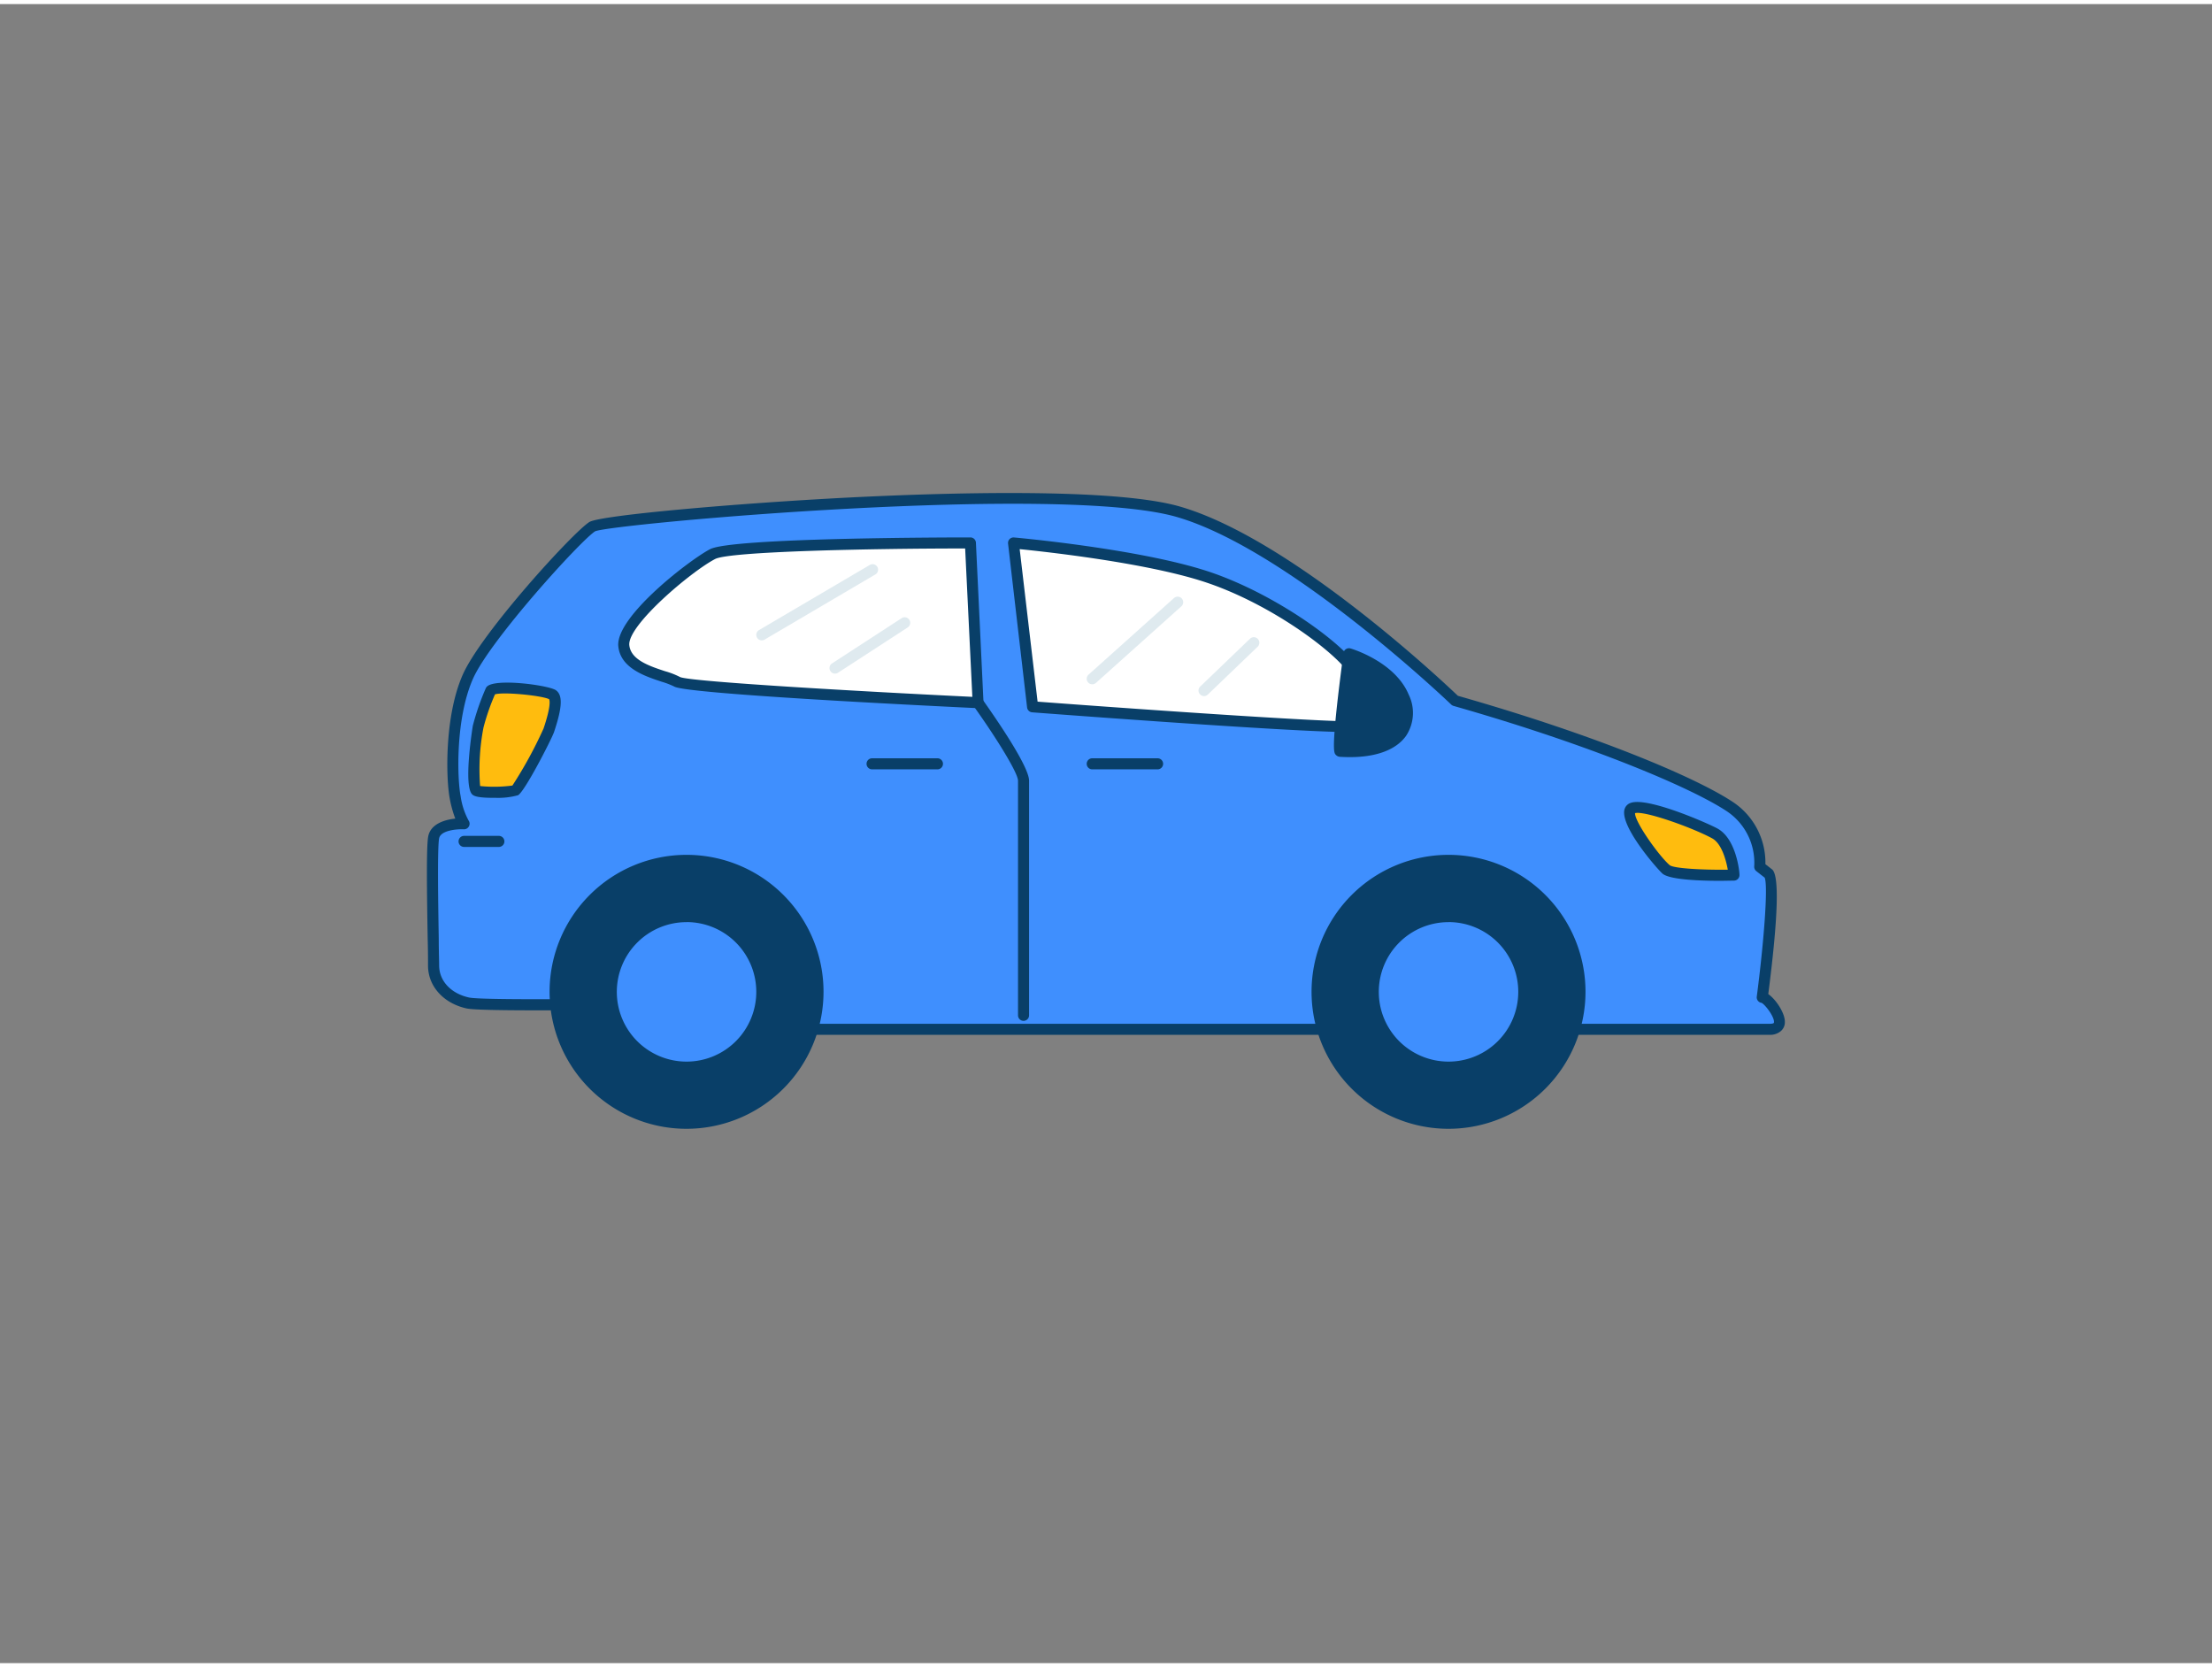 <svg id="_220_car_outline" data-name="#220_car_outline" xmlns="http://www.w3.org/2000/svg" viewBox="0 0 400 300" width="406" height="306" class="illustration styles_illustrationTablet__1DWOa"><rect x="0" y="0" width="400" height="300" fill="#808080" stroke="none"/><path d="M263.12,126s-29.21-28.13-50-34.16-103.24.92-106,2.68-19.29,19.84-22.5,27.13-3,18.33-2.3,21.84a13.16,13.16,0,0,0,1.61,4.78s-5-.25-5.51,2.51,0,19.59,0,23.1,2.76,6,6.2,6.78,42.93,0,42.93,0,3.21,4.78,4.59,4.78H320.05c4.13,0-.23-5.78-1.38-5.78,0,0,2.76-21.1,1.15-22.35L318.21,156a12.26,12.26,0,0,0-5.28-10.8C307,141.18,289.36,133.43,263.12,126Z" fill="#3F8FFE"></path><path d="M320.05,186.39H132.13c-1.48,0-3.54-2.5-5.11-4.77-6,.12-39.29.7-42.62,0-4.18-.91-7-4-7-7.76,0-.89,0-2.65-.06-4.83-.15-8.58-.25-16.45.08-18.44.37-2.24,2.81-3.09,4.91-3.3a21.15,21.15,0,0,1-1-3.62c-.68-3.49-1-14.89,2.37-22.45s19.84-25.63,22.87-27.56c2-1.24,26.71-3.39,46.71-4.42,17.3-.88,48.12-1.84,60.09,1.62,20.19,5.85,47.55,31.63,50.26,34.22C289,132.31,307,140,313.49,144.37a13.15,13.15,0,0,1,5.75,11.16l1.2.94c1.34,1.05,1.11,8.64-.68,22.55,1.43,1,3,3.44,3,5a2.12,2.12,0,0,1-.75,1.71A3,3,0,0,1,320.05,186.39Zm-192.51-6.78a1,1,0,0,1,.83.45c1.45,2.15,3.24,4.17,3.82,4.33H320.05c.07,0,.69,0,.73-.2.19-.95-1.56-3.26-2.24-3.59a1,1,0,0,1-.86-1.12c1.23-9.41,2.09-19.93,1.43-21.51l-1.51-1.18a1,1,0,0,1-.38-.89,11.18,11.18,0,0,0-4.85-9.87c-6.21-4.18-24.36-11.95-49.52-19.12a1,1,0,0,1-.42-.24c-.29-.28-29.28-28-49.61-33.92C191.7,86.64,110.42,94,107.61,95.34,105,97,88.59,115.05,85.53,122c-3.16,7.14-2.88,17.95-2.23,21.25a13,13,0,0,0,1.44,4.39,1,1,0,0,1,.05,1.06,1,1,0,0,1-.92.52c-1.08-.06-4.22.14-4.47,1.67-.33,2-.16,12.05-.06,18.08,0,2.19.07,4,.07,4.86,0,2.81,2.13,5.09,5.41,5.81,2.73.59,31.75.18,42.7,0ZM319.2,158.05h0Z" fill="#093f68"></path><path d="M186.73,127.08l-3.45-29.64s22.27,2,34.67,6S243.2,117,245.5,121.55s1.84,8.29,0,9S186.73,127.08,186.73,127.08Z" fill="#fff"></path><path d="M243.88,131.64c-8.61,0-42-2.42-57.23-3.57a1,1,0,0,1-.92-.88l-3.44-29.63a1,1,0,0,1,.28-.82,1,1,0,0,1,.8-.29c.92.08,22.53,2.06,34.89,6.07,12.05,3.91,25.54,13.48,28.13,18.58,1.6,3.14,2.08,6.28,1.29,8.4a3.31,3.31,0,0,1-1.8,2A9,9,0,0,1,243.88,131.64Zm-56.25-5.5c22.28,1.67,55.42,3.92,57.58,3.5a1.53,1.53,0,0,0,.6-.84c.46-1.23.38-3.67-1.2-6.79-2.12-4.17-14.65-13.6-27-17.59-10.49-3.4-28.4-5.38-33.22-5.86Z" fill="#093f68"></path><path d="M242.33,135.11c-.73-.05,1.61-17.64,1.61-17.64s7.57,2.26,9.87,7.77S252.66,135.8,242.33,135.11Z" fill="#093f68"></path><path d="M244.12,136.17q-.9,0-1.86-.06h0a1.13,1.13,0,0,1-.74-.39c-.33-.39-.87-1.06,1.42-18.38a1,1,0,0,1,.45-.7,1,1,0,0,1,.83-.12c.33.09,8.06,2.45,10.51,8.33a7.51,7.51,0,0,1-.48,7.49C252.46,134.84,248.9,136.17,244.12,136.17Zm-.94-2c4.6.18,7.93-.87,9.44-3a5.59,5.59,0,0,0,.26-5.55c-1.58-3.79-6-6-8.11-6.79C243.93,125.28,243.2,132,243.18,134.15Z" fill="#093f68"></path><path d="M176.86,126.32l-1.38-28.88s-42.7,0-46.61,2S112.35,111.51,112.8,116s7.58,5.27,9.65,6.53S176.86,126.32,176.86,126.32Z" fill="#fff"></path><path d="M176.86,127.32h-.05c-12.34-.59-52.76-2.62-54.88-3.91a14.4,14.4,0,0,0-2.3-.88c-3-1-7.42-2.44-7.82-6.4-.54-5.35,13-15.71,16.61-17.57,4-2.06,42.66-2.12,47.06-2.12a1,1,0,0,1,1,1l1.37,28.89a1,1,0,0,1-1,1Zm-2.33-28.88c-17.08,0-42.54.53-45.2,1.9-4.3,2.22-15.9,12-15.53,15.59.27,2.67,3.7,3.79,6.45,4.7A14.38,14.38,0,0,1,123,121.7c2.07.84,32.32,2.58,52.83,3.57Z" fill="#093f68"></path><circle cx="124.15" cy="178.61" r="23.76" fill="#093f68"></circle><path d="M124.15,203.38a24.77,24.77,0,1,1,24.77-24.77A24.79,24.79,0,0,1,124.15,203.38Zm0-47.53a22.77,22.77,0,1,0,22.77,22.76A22.79,22.79,0,0,0,124.15,155.85Z" fill="#093f68"></path><circle cx="124.15" cy="178.61" r="13.61" fill="#3F8FFE"></circle><path d="M124.15,193.22a14.61,14.61,0,1,1,14.61-14.61A14.62,14.62,0,0,1,124.15,193.22Zm0-27.21a12.61,12.61,0,1,0,12.61,12.6A12.61,12.61,0,0,0,124.15,166Z" fill="#093f68"></path><circle cx="261.94" cy="178.61" r="23.76" fill="#093f68"></circle><path d="M261.94,203.38a24.77,24.77,0,1,1,24.77-24.77A24.79,24.79,0,0,1,261.94,203.38Zm0-47.53a22.77,22.77,0,1,0,22.77,22.76A22.79,22.79,0,0,0,261.94,155.85Z" fill="#093f68"></path><circle cx="261.94" cy="178.61" r="13.61" fill="#3F8FFE"></circle><path d="M261.94,193.22a14.61,14.61,0,1,1,14.61-14.61A14.62,14.62,0,0,1,261.94,193.22Zm0-27.21a12.61,12.61,0,1,0,12.61,12.6A12.61,12.61,0,0,0,261.94,166Z" fill="#093f68"></path><path d="M88.76,124.12a45,45,0,0,0-2.28,6.55c-.94,5.52-1,11-.4,11.51s6.43.39,7.12,0,5.43-9,6-10.86,1.8-5.67.71-6.43S89.83,123.05,88.76,124.12Z" fill="#ffbc0e"></path><path d="M89.17,143.53c-3.07,0-3.52-.4-3.75-.59-1.7-1.49.06-12.33.08-12.44a44.63,44.63,0,0,1,2.34-6.77,1,1,0,0,1,.21-.31c1.56-1.56,11.2-.24,12.47.65s1.17,3.08-.33,7.56c-.39,1.18-5.27,10.74-6.51,11.43a13.47,13.47,0,0,1-4.06.47Zm-2.29-1.92Zm-.06-.21a25.16,25.16,0,0,0,5.84-.09A77.08,77.08,0,0,0,98.29,131c1.35-4,1.13-5.1,1-5.31-1.29-.65-8.26-1.36-9.78-.87a40.07,40.07,0,0,0-2.08,6A39.81,39.81,0,0,0,86.82,141.4Zm-.22-.06Z" fill="#093f68"></path><path d="M313.58,157.52s-.52-5.94-3.5-7.55-14.53-6.23-15.32-4.16,5.05,9.41,6.54,10.67S313.58,157.52,313.58,157.52Z" fill="#ffbc0e"></path><path d="M311.18,158.54c-3.82,0-9.23-.2-10.53-1.29-.91-.78-8-8.84-6.83-11.8a1.7,1.7,0,0,1,1.05-1c3.05-1.13,14,3.7,15.68,4.62,3.37,1.81,4,7.68,4,8.34a1,1,0,0,1-.25.75,1,1,0,0,1-.73.34ZM295.67,146.3c-.08,1.57,4.38,7.81,6.28,9.42.79.58,5.85.86,10.49.81-.33-1.86-1.16-4.78-2.84-5.68C305.93,148.87,297.37,145.83,295.67,146.3Z" fill="#093f68"></path><path d="M90.21,152.41H83.92a1,1,0,1,1,0-2h6.29a1,1,0,1,1,0,2Z" fill="#093f68"></path><path d="M209.33,138.38H197.51a1,1,0,0,1,0-2h11.82a1,1,0,1,1,0,2Z" fill="#093f68"></path><path d="M169.52,138.38H157.7a1,1,0,0,1,0-2h11.82a1,1,0,0,1,0,2Z" fill="#093f68"></path><path d="M185.09,183.86a1,1,0,0,1-1-1V140.44c0-1.45-4.09-8-8.05-13.53a1,1,0,0,1,1.63-1.17c1.4,2,8.42,11.89,8.42,14.7v42.42A1,1,0,0,1,185.09,183.86Z" fill="#093f68"></path><path d="M137.76,115.06a1,1,0,0,1-.86-.49,1,1,0,0,1,.35-1.37l19.95-11.73a1,1,0,1,1,1,1.72l-19.94,11.73A1,1,0,0,1,137.76,115.06Z" fill="#dfeaef"></path><path d="M151,121.07a1,1,0,0,1-.84-.46,1,1,0,0,1,.29-1.38l12.6-8.19a1,1,0,0,1,1.09,1.68l-12.6,8.19A1,1,0,0,1,151,121.07Z" fill="#dfeaef"></path><path d="M197.51,123a1,1,0,0,1-.66-1.75l15.44-13.84a1,1,0,1,1,1.34,1.49l-15.45,13.85A1,1,0,0,1,197.51,123Z" fill="#dfeaef"></path><path d="M217.74,125.14a1,1,0,0,1-.72-.31,1,1,0,0,1,0-1.41l9-8.64a1,1,0,0,1,1.42,0,1,1,0,0,1,0,1.41l-9,8.64A1,1,0,0,1,217.74,125.14Z" fill="#dfeaef"></path></svg>